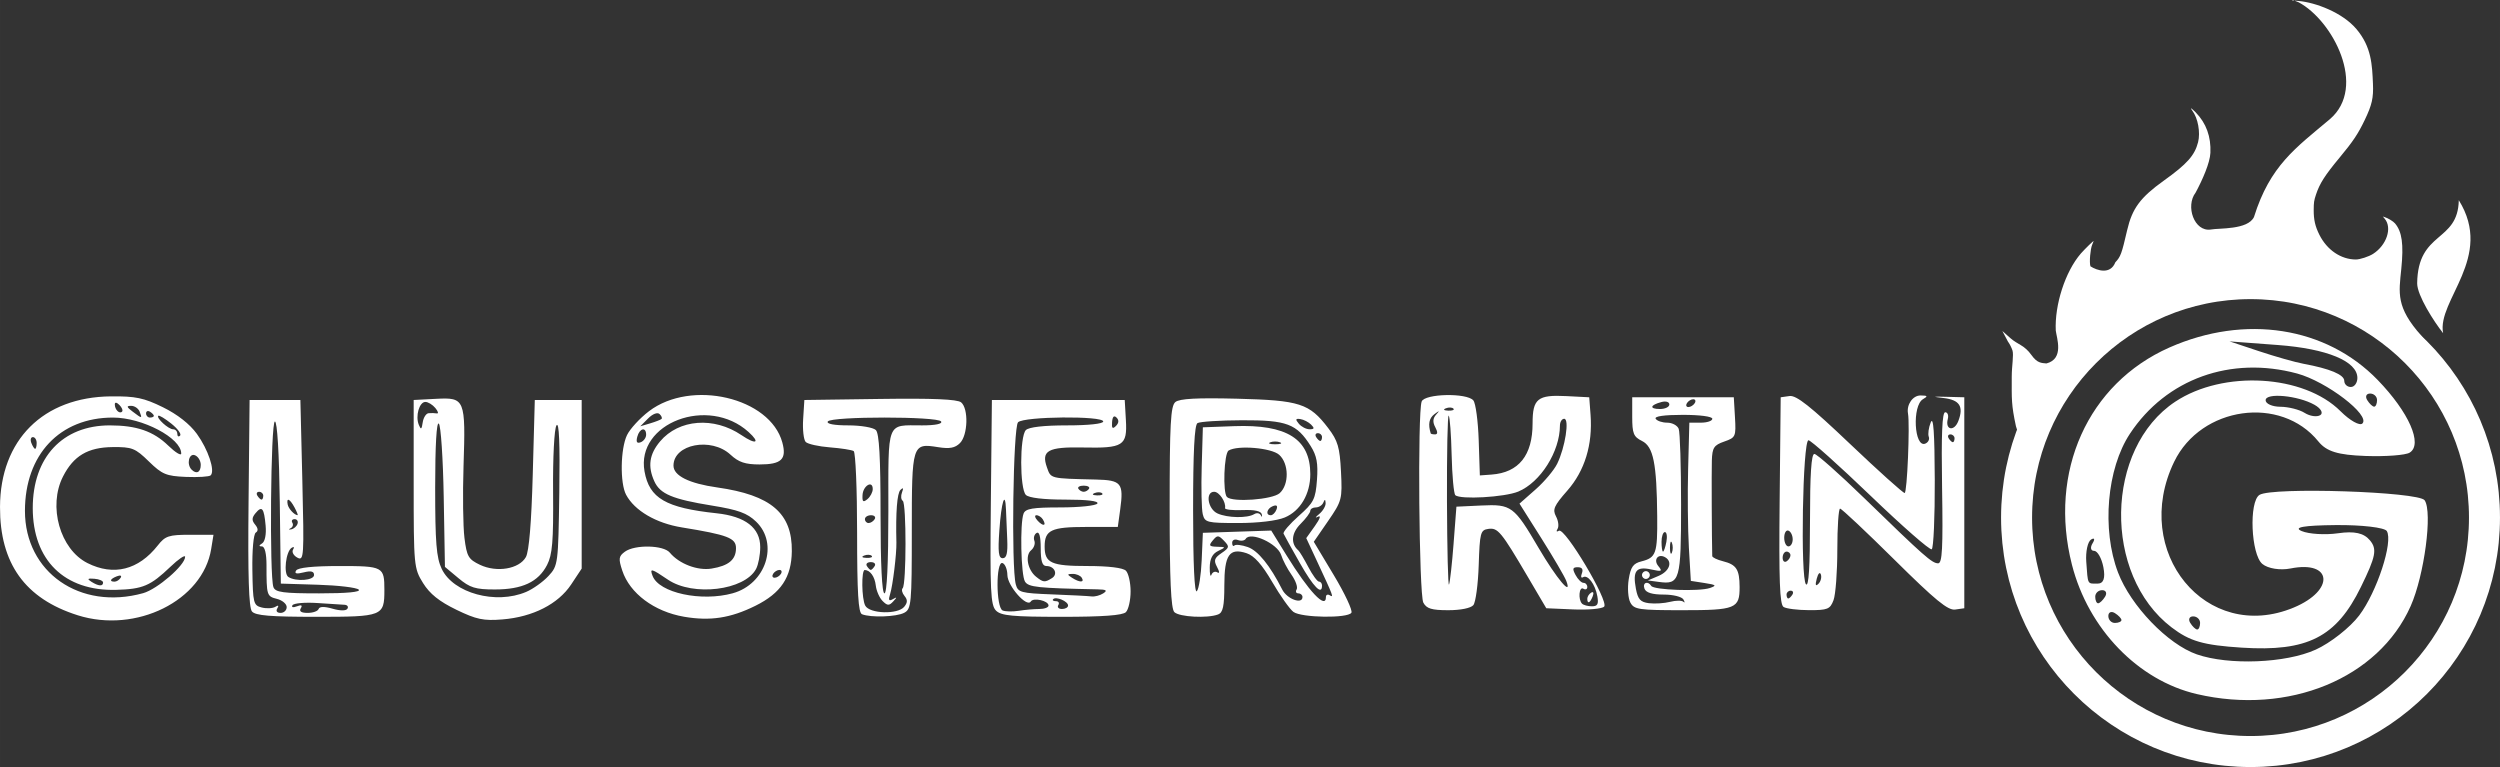 <?xml version="1.0" encoding="UTF-8" standalone="no"?>
<!-- Created with Inkscape (http://www.inkscape.org/) -->

<svg
   xmlns:dc="http://purl.org/dc/elements/1.1/"
   xmlns:cc="http://creativecommons.org/ns#"
   xmlns:rdf="http://www.w3.org/1999/02/22-rdf-syntax-ns#"
   xmlns:svg="http://www.w3.org/2000/svg"
   xmlns="http://www.w3.org/2000/svg"
   xmlns:sodipodi="http://sodipodi.sourceforge.net/DTD/sodipodi-0.dtd"
   xmlns:inkscape="http://www.inkscape.org/namespaces/inkscape"
   width="99.21mm"
   height="30.439mm"
   viewBox="0 0 351.53 107.855"
   id="svg4233"
   version="1.1"
   inkscape:version="0.91 r13725"
   sodipodi:docname="logo_white.svg"
   inkscape:export-filename="/home/fuchur/logo.svg.png"
   inkscape:export-xdpi="153.61"
   inkscape:export-ydpi="153.61">
  <rect x="0" y="0" width="351.53" height="107.855" fill="#333333" stroke="none"/>
  <defs
     id="defs4235" />
  <sodipodi:namedview
     id="base"
     pagecolor="#b0b0b0"
     bordercolor="#666666"
     borderopacity="1.0"
     inkscape:pageopacity="0"
     inkscape:pageshadow="2"
     inkscape:zoom="1.979899"
     inkscape:cx="69.327273"
     inkscape:cy="81.502897"
     inkscape:document-units="px"
     inkscape:current-layer="layer1"
     showgrid="false"
     fit-margin-top="0"
     fit-margin-left="0"
     fit-margin-right="0"
     fit-margin-bottom="0"
     inkscape:window-width="1920"
     inkscape:window-height="1016"
     inkscape:window-x="0"
     inkscape:window-y="27"
     inkscape:window-maximized="1" />
  <g
     inkscape:label="Layer 1"
     inkscape:groupmode="layer"
     id="layer1"
     transform="translate(-164.235,-627.006)">
    <path
       style="fill:#ffffff;fill-opacity:1"
       d="m 476.122,668.717 c -7.807,1.126 -14.818,4.734 -20.437,10.518 -2.627,2.704 -4.575,5.463 -6.16,8.722 l -0.655,1.348 -0.198,-0.244 c -0.336,-0.415 -0.766,-1.354 -0.971,-2.12 -0.655,-3.062 -0.595,-3.721 -0.59,-6.972 0,-1.512 0.306,-3.066 0.099,-3.695 -0.13,-0.398 -0.41,-0.945 -0.637,-1.244 l -0.784,-1.483 1.133,1.006 c 1.035,0.919 1.958,0.962 2.97,2.389 0.804,1.134 1.395,1.103 2.098,1.17 2.525,-0.65 1.437,-3.585 1.311,-4.621 -0.171,-3.579 1.302,-8.264 3.538,-10.851 0.64,-0.715 1.784,-1.824 1.784,-1.729 0,0.029 -0.094,0.264 -0.208,0.523 -0.241,0.546 -0.424,2.458 -0.238,3.02 0.947,0.606 2.806,1.202 3.499,-0.561 0.748,-0.8 0.892,-1.191 1.66,-4.508 0.711,-3.073 1.85,-4.612 5.166,-6.985 3.263,-2.335 4.331,-3.533 4.809,-5.395 0.353,-1.374 -0.018,-3.4 -0.811,-4.441 -0.392,-0.515 -0.135,-0.381 0.482,0.251 1.473,1.507 2.167,3.418 2.063,5.686 -0.064,1.405 -1.091,3.749 -2.078,5.585 -1.465,1.901 -0.188,5.556 2.143,5.193 1.158,-0.218 5.187,0.066 6.062,-1.757 2.26,-7.233 5.844,-9.697 10.677,-13.763 5.29,-4.54 0.396,-13.883 -4.396,-16.429 l -0.602,-0.24 0.652,0.06 c 2.297,0.212 6.104,1.594 8.099,3.971 2.1,2.502 2.185,5.005 2.3,7.664 0.086,1.99 -0.137,2.971 -1.163,5.108 -0.939,1.954 -1.633,2.993 -3.541,5.291 -2.07,2.494 -2.79,3.624 -3.307,5.188 -0.28,0.848 -0.315,1.085 -0.32,2.156 -0.006,1.384 0.205,2.309 0.798,3.49 1.075,2.143 3.031,3.469 5.127,3.478 0.571,0.002 1.823,-0.407 2.423,-0.792 1.91,-1.226 2.717,-3.656 1.639,-4.937 l -0.262,-0.311 0.246,0.075 c 0.47,0.143 1.216,0.596 1.463,0.889 0.988,1.174 1.23,2.923 0.882,6.383 -0.344,3.423 -0.774,5.375 2.808,9.397 2.196,2.465 3.786,5.569 5.488,8.72 9.445,27.253 -3.101,-18.605 -33.631,-15.06 z m 27.997,-1.855 c 0.079,-7.446 5.741,-5.704 5.853,-11.706 5.012,8.023 -3.116,14.102 -2.203,18.698 -1.31,-1.644 -3.639,-5.301 -3.65,-6.991 z m -17.537,-39.836 c 0.072,-0.029 0.159,-0.025 0.192,0.008 0.033,0.033 -0.026,0.057 -0.132,0.053 -0.117,-0.005 -0.141,-0.029 -0.061,-0.061 z"
       id="path4243-7-1-7-4"
       inkscape:connector-curvature="0"
       sodipodi:nodetypes="csscsccsccsscccssccssssssccccccsssssscscsscsssscccccccccccc" />
    <circle
       style="color:#000000;clip-rule:nonzero;display:inline;overflow:visible;visibility:visible;opacity:1;isolation:auto;mix-blend-mode:normal;color-interpolation:sRGB;color-interpolation-filters:linearRGB;solid-color:#000000;solid-opacity:1;fill:none;fill-opacity:1;fill-rule:nonzero;stroke:#ffffff;stroke-width:4.36;stroke-linecap:butt;stroke-linejoin:miter;stroke-miterlimit:4;stroke-dasharray:none;stroke-dashoffset:1.6;stroke-opacity:1;color-rendering:auto;image-rendering:auto;shape-rendering:auto;text-rendering:auto;enable-background:accumulate"
       id="path4169-8-2-8-6"
       cx="480.687"
       cy="699.784"
       r="32.897" />
    <path
       style="fill:#ffffff;fill-opacity:1"
       d="m 473.135,724.601 c -8.269,-1.927 -15.258,-9.168 -17.561,-18.192 -3.331,-13.053 2.248,-25.478 13.714,-30.542 10.641,-4.7 22.029,-2.922 29.285,4.573 4.388,4.532 6.375,9.049 4.492,10.212 -0.578,0.357 -3.362,0.568 -6.189,0.469 -3.899,-0.136 -5.502,-0.628 -6.645,-2.039 -5.285,-6.527 -16.504,-4.948 -20.281,2.854 -6.125,12.654 4.529,25.632 16.824,20.495 5.798,-2.423 5.441,-6.671 -0.461,-5.491 -1.455,0.291 -3.178,0.015 -3.96,-0.634 -1.607,-1.333 -1.913,-8.782 -0.4,-9.717 1.815,-1.122 22.386,-0.447 23.216,0.762 1.133,1.65 -0.04,10.544 -1.961,14.871 -4.52,10.181 -17.167,15.387 -30.072,12.379 z m 16.695,-6.236 c 2.086,-0.947 4.847,-3.116 6.136,-4.818 2.493,-3.295 4.808,-10.373 3.881,-11.872 -0.306,-0.495 -3.538,-0.871 -7.183,-0.836 -4.491,0.044 -6.033,0.315 -4.784,0.842 1.014,0.428 3.315,0.566 5.113,0.308 2.307,-0.331 3.628,-0.038 4.487,0.997 1.029,1.239 0.831,2.257 -1.274,6.56 -3.455,7.062 -7.502,9.121 -16.757,8.527 -5.398,-0.346 -7.305,-0.897 -9.864,-2.849 -9.693,-7.393 -9.402,-25.172 0.52,-31.738 6.761,-4.474 18.074,-3.819 23.238,1.344 1.319,1.319 2.703,2.094 3.075,1.722 1.162,-1.162 -5.048,-5.912 -9.186,-7.026 -9.327,-2.512 -18.4,0.755 -23.499,8.46 -3.253,4.915 -3.987,13.471 -1.675,19.525 1.788,4.683 6.992,10.09 11.076,11.508 4.491,1.56 12.507,1.245 16.695,-0.657 z m -16.235,-3.766 c 0,-0.507 -0.439,-0.922 -0.976,-0.922 -0.537,0 -0.72,0.415 -0.406,0.922 0.313,0.507 0.752,0.922 0.976,0.922 0.224,0 0.406,-0.415 0.406,-0.922 z m -11.059,-0.406 c 0,-0.224 -0.415,-0.663 -0.922,-0.976 -0.507,-0.313 -0.921,-0.13 -0.921,0.406 0,0.537 0.415,0.976 0.921,0.976 0.507,0 0.922,-0.183 0.922,-0.406 z m -2.304,-3.28 c 0.313,-0.507 0.13,-0.922 -0.406,-0.922 -0.537,0 -0.976,0.415 -0.976,0.922 0,0.507 0.183,0.922 0.406,0.922 0.224,0 0.663,-0.415 0.976,-0.922 z m -0.235,-4.147 c -0.242,-1.267 -0.831,-2.304 -1.309,-2.304 -0.478,0 -0.573,-0.479 -0.211,-1.064 0.362,-0.585 0.268,-0.823 -0.209,-0.528 -0.477,0.295 -0.782,1.707 -0.678,3.137 0.238,3.285 0.123,3.062 1.593,3.062 0.841,0 1.109,-0.759 0.814,-2.304 z m 29.674,-22.847 c -2.332,-1.305 -6.861,-1.724 -6.861,-0.635 0,0.497 0.933,0.91 2.074,0.918 1.14,0.007 2.676,0.395 3.412,0.861 0.736,0.466 1.722,0.609 2.192,0.319 0.469,-0.29 0.102,-0.948 -0.817,-1.462 z m 8.806,-0.653 c 0,-0.507 -0.439,-0.922 -0.976,-0.922 -0.537,0 -0.72,0.415 -0.406,0.922 0.313,0.507 0.752,0.922 0.976,0.922 0.224,0 0.406,-0.415 0.406,-0.922 z m -2.765,-3.119 c 0,-2.341 -4.26,-4.109 -11.151,-4.626 l -6.82,-0.512 4.147,1.38 c 2.281,0.759 5.084,1.554 6.229,1.765 3.741,0.692 5.752,1.534 5.752,2.409 0,0.473 0.415,0.859 0.921,0.859 0.507,0 0.922,-0.574 0.922,-1.276 z"
       id="path4449-64"
       inkscape:connector-curvature="0" />
    <path
       style="fill:#ffffff;fill-opacity:1"
       d="m 175.157,713.519 c -7.403,-2.341 -10.948,-7.286 -10.922,-15.232 0.031,-9.429 6.073,-15.452 15.591,-15.547 3.471,-0.034 4.624,0.207 7.319,1.53 2.035,0.999 3.77,2.36 4.77,3.74 1.592,2.198 2.59,5.189 1.946,5.833 -0.194,0.194 -1.758,0.293 -3.477,0.222 -2.783,-0.116 -3.354,-0.355 -5.221,-2.177 -1.913,-1.867 -2.358,-2.044 -5.089,-2.017 -3.482,0.034 -5.497,1.226 -6.977,4.13 -2.135,4.187 -0.425,10.244 3.441,12.183 3.675,1.844 7.166,0.966 9.88,-2.483 1.052,-1.337 1.537,-1.499 4.507,-1.499 l 3.328,0 -0.325,2 c -1.179,7.264 -10.553,11.917 -18.772,9.318 z m 9.2,-3.105 c 1.993,-0.554 5.907,-3.94 5.907,-5.112 0,-0.317 -0.927,0.31 -2.06,1.393 -2.818,2.693 -3.878,3.146 -7.62,3.251 -7.282,0.205 -11.745,-4.167 -11.745,-11.505 0,-7.128 4.189,-11.621 10.836,-11.621 3.757,0 6.131,0.822 8.219,2.845 1.002,0.971 1.821,1.469 1.821,1.108 0,-2.175 -5.465,-5.052 -9.598,-5.052 -7.473,0 -12.376,5.201 -12.376,13.129 0,8.627 7.756,14.025 16.616,11.564 z m -5.629,-1.503 c 0,-0.238 -0.553,-0.474 -1.229,-0.525 -0.966,-0.073 -1.054,0.018 -0.412,0.424 1.004,0.635 1.641,0.674 1.641,0.101 z m 2.468,-0.66 c 0.192,-0.311 -0.028,-0.404 -0.517,-0.216 -0.952,0.365 -1.126,0.759 -0.336,0.759 0.284,0 0.668,-0.244 0.853,-0.543 z m 11.266,-15.879 c 0,-0.572 -0.371,-1.182 -0.824,-1.356 -0.841,-0.323 -1.204,1.284 -0.458,2.03 0.684,0.684 1.282,0.37 1.282,-0.674 z m -23.073,-3.08 c 0,-0.453 -0.239,-0.824 -0.532,-0.824 -0.293,0 -0.39,0.371 -0.216,0.824 0.174,0.453 0.413,0.824 0.532,0.824 0.119,0 0.216,-0.371 0.216,-0.824 z m 18.931,-2.722 c -0.895,-0.715 -1.718,-1.21 -1.829,-1.101 -0.317,0.311 1.428,1.9 2.086,1.9 0.324,0 0.589,0.288 0.589,0.641 0,0.352 0.176,0.465 0.391,0.25 0.215,-0.215 -0.341,-0.975 -1.236,-1.69 z m -4.449,-1.673 c -0.174,-0.453 -0.708,-0.824 -1.186,-0.824 -0.705,0 -0.668,0.153 0.196,0.807 1.342,1.015 1.373,1.016 0.99,0.018 z m 1.999,0.582 c 0,-0.133 -0.247,-0.395 -0.549,-0.582 -0.302,-0.187 -0.549,-0.078 -0.549,0.242 0,0.32 0.247,0.582 0.549,0.582 0.302,0 0.549,-0.109 0.549,-0.242 z m -4.843,-1.525 c -0.394,-0.394 -0.65,-0.427 -0.65,-0.082 0,0.733 0.65,1.383 1.016,1.016 0.156,-0.156 -0.009,-0.576 -0.366,-0.934 z m 47.365,28.783 c -2.392,-1.156 -3.727,-2.227 -4.67,-3.743 -1.287,-2.07 -1.32,-2.419 -1.32,-13.934 l 0,-11.811 3.166,-0.165 c 4.049,-0.211 4.149,0.036 3.843,9.47 -0.128,3.947 -0.069,8.487 0.13,10.09 0.325,2.608 0.554,3.005 2.182,3.781 2.355,1.123 5.511,0.592 6.455,-1.087 0.444,-0.789 0.782,-4.859 0.968,-11.65 l 0.286,-10.438 3.296,0 3.296,0 0,11.853 0,11.853 -1.474,2.227 c -1.827,2.758 -5.386,4.572 -9.658,4.919 -2.679,0.218 -3.652,0.014 -6.501,-1.363 z m 9.822,-2.499 c 0.972,-0.414 2.386,-1.422 3.141,-2.24 1.35,-1.462 1.376,-1.663 1.523,-11.745 0.101,-6.939 -0.027,-9.991 -0.397,-9.434 -0.311,0.47 -0.517,4.487 -0.477,9.341 0.057,6.978 -0.097,8.837 -0.848,10.291 -1.235,2.389 -3.482,3.441 -7.348,3.441 -2.73,0 -3.489,-0.236 -5.109,-1.587 l -1.902,-1.587 -0.171,-9.812 c -0.094,-5.397 -0.403,-10.047 -0.687,-10.334 -0.321,-0.325 -0.516,3.057 -0.516,8.981 0,7.749 0.17,9.861 0.92,11.441 1.622,3.419 7.615,5.056 11.87,3.243 z m -13.713,-25.132 c 0.357,-0.036 0.876,-0.022 1.153,0.031 0.278,0.053 0.186,-0.289 -0.205,-0.759 -0.39,-0.47 -1.021,-0.855 -1.402,-0.855 -0.855,0 -1.426,1.982 -0.926,3.212 0.301,0.741 0.403,0.68 0.55,-0.328 0.099,-0.68 0.472,-1.265 0.829,-1.301 z m 35.91,28.619 c -4.187,-0.722 -7.622,-3.287 -8.675,-6.477 -0.556,-1.686 -0.51,-2.027 0.364,-2.666 1.399,-1.023 5.428,-0.941 6.315,0.128 1.309,1.577 3.896,2.567 5.872,2.246 2.402,-0.39 3.437,-1.256 3.437,-2.877 0,-1.421 -1.16,-1.865 -7.609,-2.913 -3.639,-0.591 -6.645,-2.351 -7.844,-4.591 -0.873,-1.632 -0.798,-6.468 0.13,-8.393 0.421,-0.873 1.808,-2.381 3.083,-3.352 5.948,-4.529 17.035,-1.933 18.753,4.391 0.642,2.362 -0.115,3.092 -3.204,3.092 -2.011,0 -2.935,-0.311 -4.081,-1.373 -2.706,-2.508 -8.018,-1.487 -8.018,1.541 0,1.415 2.183,2.503 6.147,3.065 7.571,1.072 10.557,3.624 10.493,8.968 -0.044,3.671 -1.532,5.896 -5.132,7.679 -3.494,1.73 -6.353,2.167 -10.031,1.533 z m 6.866,-3.303 c 4.65,-1.291 6.497,-6.979 3.271,-10.07 -1.254,-1.201 -2.503,-1.656 -6.187,-2.253 -5.56,-0.9 -7.306,-1.632 -8.112,-3.401 -0.964,-2.116 -0.721,-3.817 0.804,-5.629 2.632,-3.128 7.568,-3.507 11.441,-0.879 2.056,1.395 2.707,1.107 0.997,-0.441 -5.667,-5.129 -15.844,-1.274 -14.629,5.54 0.675,3.785 2.982,5.125 10.14,5.89 4.047,0.433 6.13,2.05 6.13,4.76 0,1.086 -0.263,2.466 -0.585,3.068 -1.615,3.018 -8.859,3.902 -12.382,1.512 -2.365,-1.605 -2.601,-1.662 -2.166,-0.528 0.914,2.381 6.852,3.661 11.28,2.432 z m 6.765,-2.728 c 0.187,-0.302 0.092,-0.549 -0.21,-0.549 -0.302,0 -0.702,0.247 -0.889,0.549 -0.187,0.302 -0.092,0.549 0.21,0.549 0.302,0 0.702,-0.247 0.889,-0.549 z m -18.953,-19.561 c 0,-1.142 -0.929,-0.924 -1.247,0.292 -0.194,0.742 -0.049,0.97 0.485,0.765 0.419,-0.161 0.762,-0.637 0.762,-1.058 z m 2.161,-2.216 c 0.131,-0.119 0.007,-0.431 -0.275,-0.694 -0.299,-0.279 -0.971,-0.018 -1.611,0.624 l -1.099,1.102 1.373,-0.408 c 0.755,-0.225 1.481,-0.505 1.611,-0.624 z m -57.588,27.066 c -0.442,-0.532 -0.583,-5.014 -0.479,-15.245 l 0.147,-14.491 3.571,0 3.571,0 0.275,11.346 c 0.26,10.75 0.223,11.318 -0.702,10.822 -0.537,-0.288 -0.808,-0.797 -0.602,-1.13 0.211,-0.342 0.126,-0.453 -0.196,-0.254 -0.818,0.505 -1.176,3.638 -0.469,4.098 1.064,0.692 3.617,0.499 3.617,-0.273 0,-0.518 -0.426,-0.625 -1.455,-0.367 -1.024,0.257 -1.34,0.179 -1.066,-0.264 0.252,-0.407 2.392,-0.629 6.066,-0.629 6.189,0 6.344,0.082 6.344,3.377 0,3.67 -0.24,3.764 -9.566,3.764 -6.475,0 -8.574,-0.175 -9.054,-0.754 z m 4.886,-0.609 c 0,-0.447 -0.618,-0.969 -1.373,-1.158 -1.429,-0.359 -1.468,-0.485 -1.467,-4.758 3.3e-4,-1.615 -0.243,-2.613 -0.639,-2.618 -0.461,-0.006 -0.453,-0.127 0.031,-0.435 0.394,-0.25 0.595,-1.274 0.486,-2.481 -0.224,-2.495 -0.513,-2.853 -1.421,-1.759 -0.533,0.643 -0.545,1.017 -0.052,1.612 0.421,0.507 0.452,0.894 0.088,1.118 -0.317,0.196 -0.522,2.461 -0.479,5.282 0.072,4.644 0.151,4.957 1.321,5.251 0.685,0.172 1.544,0.127 1.91,-0.099 0.423,-0.262 0.523,-0.181 0.273,0.223 -0.232,0.376 -0.043,0.634 0.465,0.634 0.471,0 0.856,-0.366 0.856,-0.814 z m 4.487,0.263 c 0.119,-0.357 0.807,-0.372 1.961,-0.041 1.091,0.313 1.899,0.313 2.092,0.001 0.173,-0.28 -0.009,-0.528 -0.405,-0.552 -0.396,-0.024 -2.134,-0.135 -3.862,-0.248 -1.729,-0.112 -3.287,0.028 -3.462,0.312 -0.18,0.292 0.091,0.359 0.624,0.154 0.64,-0.245 0.815,-0.155 0.545,0.281 -0.262,0.425 0.064,0.643 0.963,0.643 0.748,0 1.443,-0.248 1.543,-0.55 z m 5.644,-2.723 c -0.29,-0.29 -2.873,-0.599 -5.741,-0.687 l -5.214,-0.16 -0.148,-11.399 c -0.091,-6.975 -0.357,-11.399 -0.687,-11.399 -0.588,0 -0.779,21.805 -0.205,23.303 0.276,0.72 1.377,0.869 6.427,0.869 3.89,0 5.903,-0.191 5.567,-0.527 z m -8.608,-9.258 c 0.12,-0.359 -0.065,-0.652 -0.41,-0.652 -0.345,0 -0.488,0.226 -0.317,0.502 0.171,0.276 0.056,0.629 -0.256,0.783 -0.312,0.154 -0.267,0.222 0.1,0.15 0.366,-0.072 0.764,-0.424 0.884,-0.783 z m -0.423,-2.3 c -0.661,-1.234 -1.169,-1.453 -0.961,-0.412 0.12,0.599 0.935,1.478 1.393,1.502 0.086,0.004 -0.108,-0.486 -0.431,-1.09 z m -4.395,-1.648 c 0,-0.302 -0.262,-0.549 -0.582,-0.549 -0.32,0 -0.429,0.247 -0.242,0.549 0.187,0.302 0.449,0.549 0.582,0.549 0.133,0 0.242,-0.247 0.242,-0.549 z m 84.189,16.666 c -0.518,-0.209 -0.687,-3.028 -0.687,-11.461 0,-6.151 -0.217,-11.318 -0.483,-11.482 -0.266,-0.164 -1.772,-0.399 -3.346,-0.522 -1.575,-0.123 -3.103,-0.463 -3.396,-0.756 -0.293,-0.293 -0.456,-1.741 -0.362,-3.218 l 0.171,-2.686 10.642,-0.149 c 7.385,-0.104 10.873,0.043 11.399,0.479 1.064,0.883 0.959,4.609 -0.161,5.729 -0.691,0.691 -1.454,0.833 -3.083,0.572 -3.647,-0.583 -3.69,-0.447 -3.69,11.82 0,10.215 -0.067,10.936 -1.063,11.469 -1.084,0.58 -4.702,0.705 -5.942,0.205 z m 5.935,-1.045 c 0.483,-0.582 0.495,-0.982 0.043,-1.526 -0.337,-0.405 -0.453,-0.897 -0.258,-1.091 0.525,-0.525 0.535,-11.965 0.011,-12.288 -0.247,-0.153 -0.294,-0.685 -0.105,-1.183 0.235,-0.617 0.165,-0.728 -0.219,-0.347 -0.47,0.466 -0.674,3.129 -0.568,7.407 0.038,1.552 -0.51,6.051 -0.879,7.215 -0.28,0.882 -0.189,1.061 0.376,0.739 0.603,-0.343 0.614,-0.282 0.055,0.32 -0.58,0.624 -0.819,0.615 -1.493,-0.059 -0.441,-0.441 -0.872,-1.42 -0.957,-2.174 -0.141,-1.249 -0.79,-2.165 -1.55,-2.187 -0.496,-0.014 -0.444,4.051 0.064,5.008 0.612,1.152 4.562,1.273 5.48,0.167 z m -2.226,-13.366 c 0,-12.993 -0.332,-12.145 4.747,-12.145 1.866,0 2.88,-0.209 2.669,-0.549 -0.453,-0.732 -15.479,-0.732 -15.931,0 -0.212,0.342 0.873,0.549 2.879,0.549 1.771,0 3.515,0.297 3.878,0.659 0.469,0.469 0.659,3.87 0.659,11.811 0,7.068 0.201,11.152 0.549,11.152 0.349,0 0.549,-4.192 0.549,-11.478 z m -1.923,7.632 c 0.187,-0.302 -0.06,-0.549 -0.549,-0.549 -0.489,0 -0.736,0.247 -0.549,0.549 0.187,0.302 0.434,0.549 0.549,0.549 0.115,0 0.363,-0.247 0.549,-0.549 z m -0.423,-1.431 c -0.183,-0.183 -0.656,-0.202 -1.053,-0.043 -0.438,0.175 -0.308,0.306 0.332,0.332 0.579,0.024 0.904,-0.106 0.721,-0.289 z m 0.423,-5.162 c 0.187,-0.302 -0.046,-0.549 -0.517,-0.549 -0.471,0 -0.856,0.247 -0.856,0.549 0,0.302 0.233,0.549 0.517,0.549 0.284,0 0.67,-0.247 0.856,-0.549 z m -0.275,-4.233 c 0,-1.281 -1.367,-0.472 -1.436,0.85 -0.05,0.95 0.091,1.068 0.687,0.574 0.412,-0.342 0.749,-0.983 0.749,-1.424 z m 17.335,17.095 c -0.76,-0.76 -0.853,-2.719 -0.726,-15.245 l 0.146,-14.372 9.339,0 9.339,0 0.165,2.85 c 0.207,3.587 -0.367,3.951 -6.052,3.831 -4.897,-0.103 -5.885,0.444 -5.051,2.793 0.572,1.609 0.366,1.558 6.897,1.714 3.575,0.085 3.913,0.502 3.405,4.207 l -0.337,2.459 -4.485,0 c -4.87,0 -5.803,0.442 -5.803,2.747 0,2.328 0.921,2.747 6.043,2.747 2.942,0 4.973,0.249 5.384,0.659 0.363,0.363 0.659,1.673 0.659,2.912 0,1.239 -0.297,2.549 -0.659,2.912 -0.455,0.455 -3.251,0.659 -9.025,0.659 -6.91,0 -8.518,-0.152 -9.238,-0.872 z m 6.081,-0.226 c 0.718,0 1.305,-0.218 1.305,-0.485 0,-0.682 -2.131,-1.165 -2.501,-0.567 -0.55,0.889 -3.266,-2.186 -3.287,-3.72 -0.011,-0.806 -0.32,-1.566 -0.687,-1.689 -0.943,-0.314 -0.924,6.259 0.019,6.667 0.378,0.164 1.397,0.184 2.266,0.046 0.869,-0.138 2.167,-0.252 2.884,-0.252 z m 4.052,-0.491 c 0,-0.586 -1.683,-1.306 -2.093,-0.896 -0.158,0.158 0.015,0.288 0.386,0.288 0.37,0 0.521,0.247 0.334,0.549 -0.187,0.302 0.046,0.549 0.517,0.549 0.471,0 0.856,-0.221 0.856,-0.491 z m 4.944,-1.707 c 0.635,-0.411 0.447,-0.54 -0.824,-0.566 -8.416,-0.171 -9.684,-0.306 -10.176,-1.085 -0.575,-0.909 -0.729,-8.195 -0.203,-9.566 0.269,-0.702 1.268,-0.869 5.186,-0.869 2.669,0 5.006,-0.247 5.193,-0.549 0.217,-0.35 -1.423,-0.549 -4.527,-0.549 -3.053,0 -5.112,-0.246 -5.526,-0.659 -0.875,-0.875 -0.875,-8.244 0,-9.119 0.418,-0.418 2.527,-0.659 5.768,-0.659 3.04,0 5.109,-0.223 5.109,-0.549 0,-0.817 -11.151,-0.715 -11.976,0.11 -0.694,0.694 -0.969,20.379 -0.318,22.805 0.299,1.116 0.713,1.23 5.074,1.398 2.611,0.1 5.119,0.229 5.572,0.287 0.453,0.058 1.195,-0.135 1.648,-0.428 z m -7.209,-2.144 c 0.886,-0.561 0.357,-1.701 -0.789,-1.701 -0.573,0 -0.792,-0.69 -0.792,-2.505 0,-1.636 -0.203,-2.379 -0.587,-2.142 -0.323,0.199 -0.461,0.69 -0.307,1.091 0.154,0.401 -0.051,1.003 -0.455,1.338 -0.881,0.731 -0.497,2.77 0.7,3.728 1.01,0.808 1.226,0.826 2.23,0.19 z m 4.187,-0.053 c -0.187,-0.302 -0.758,-0.546 -1.268,-0.541 -0.801,0.007 -0.815,0.082 -0.105,0.541 1.076,0.695 1.803,0.695 1.373,0 z m -10.476,-5.356 c -0.064,-1.435 -0.143,-3.33 -0.176,-4.212 -0.106,-2.827 -0.652,-1.125 -0.934,2.91 -0.214,3.07 -0.112,3.911 0.476,3.911 0.544,0 0.717,-0.716 0.633,-2.609 z m 5.005,-2.848 c -0.199,-0.322 -0.604,-0.586 -0.901,-0.586 -0.296,0 -0.22,0.346 0.17,0.769 0.789,0.856 1.295,0.729 0.731,-0.183 z m 8.344,-3.665 c -0.183,-0.183 -0.656,-0.202 -1.053,-0.043 -0.438,0.175 -0.308,0.306 0.332,0.332 0.579,0.024 0.904,-0.106 0.721,-0.289 z m -1.847,-0.649 c 0.147,-0.237 -0.191,-0.432 -0.751,-0.432 -0.56,0 -0.898,0.194 -0.751,0.432 0.147,0.237 0.485,0.432 0.751,0.432 0.266,0 0.605,-0.194 0.751,-0.432 z m 3.87,-10 c -0.358,-0.358 -0.573,-0.142 -0.631,0.631 -0.067,0.884 0.067,1.018 0.543,0.543 0.416,-0.416 0.446,-0.817 0.088,-1.174 z m 8.124,27.351 c -0.478,-0.479 -0.659,-4.526 -0.659,-14.765 0,-11.725 0.136,-14.219 0.806,-14.775 0.576,-0.478 3.038,-0.612 8.652,-0.469 8.85,0.225 10.183,0.655 12.834,4.129 1.357,1.779 1.627,2.696 1.8,6.118 0.196,3.883 0.132,4.129 -1.81,6.949 l -2.014,2.924 2.821,4.704 c 1.552,2.587 2.662,4.961 2.468,5.274 -0.497,0.805 -7.028,0.712 -8.151,-0.116 -0.512,-0.378 -1.857,-2.275 -2.989,-4.216 -1.426,-2.445 -2.528,-3.685 -3.587,-4.035 -2.436,-0.805 -3.14,0.216 -3.14,4.551 0,2.885 -0.195,3.794 -0.869,4.053 -1.496,0.574 -5.473,0.364 -6.163,-0.326 z m 18.019,-2.122 c 0,-0.283 -0.262,-0.515 -0.582,-0.515 -0.32,0 -0.428,-0.249 -0.24,-0.553 0.188,-0.304 -0.136,-1.231 -0.72,-2.06 -0.584,-0.829 -1.239,-2.077 -1.455,-2.775 -0.5,-1.611 -4.319,-3.356 -4.985,-2.278 -0.162,0.262 -0.657,0.337 -1.101,0.167 -0.449,-0.172 -0.806,5.5e-4 -0.806,0.39 0,0.385 0.145,0.555 0.321,0.378 0.177,-0.177 1.02,-0.078 1.874,0.22 1.439,0.502 3.126,2.583 4.851,5.984 0.675,1.331 2.842,2.125 2.842,1.042 z m 3.296,0.002 c 0,-0.32 0.244,-0.431 0.542,-0.247 0.588,0.363 0.526,0.198 -1.82,-4.841 l -1.489,-3.197 1.217,-1.709 c 0.726,-1.02 0.896,-1.542 0.422,-1.294 -0.437,0.228 -0.362,0.06 0.167,-0.373 0.529,-0.433 0.942,-1.132 0.918,-1.551 -0.032,-0.558 -0.118,-0.578 -0.32,-0.077 -0.152,0.378 -0.627,0.687 -1.055,0.687 -0.428,0 -0.778,0.213 -0.778,0.474 0,0.261 -0.622,1.096 -1.382,1.856 -1.28,1.28 -1.401,2.768 -0.301,3.712 0.176,0.151 0.806,1.202 1.401,2.335 0.595,1.133 1.272,2.06 1.505,2.06 0.233,0 0.424,0.247 0.424,0.549 0,1.429 -1.192,0.218 -3.112,-3.159 -1.159,-2.039 -2.192,-3.901 -2.296,-4.137 -0.104,-0.236 0.861,-1.36 2.143,-2.498 2.112,-1.874 2.353,-2.352 2.554,-5.065 0.172,-2.321 -0.026,-3.39 -0.881,-4.751 -1.969,-3.134 -3.354,-3.655 -9.65,-3.633 -3.108,0.011 -5.93,0.192 -6.269,0.402 -0.427,0.264 -0.618,4.057 -0.618,12.271 0,7.501 0.192,11.696 0.521,11.367 0.287,-0.287 0.596,-2.252 0.687,-4.367 l 0.165,-3.845 4.807,-0.159 4.807,-0.159 2.132,3.455 c 3.162,5.124 5.558,7.665 5.558,5.895 z m -17.318,-11.641 c -0.17,-0.68 -0.236,-3.708 -0.148,-6.73 l 0.161,-5.494 4.386,-0.163 c 7.425,-0.276 10.721,1.801 10.721,6.755 0,2.794 -1.403,5.172 -3.59,6.086 -1.118,0.467 -3.746,0.781 -6.545,0.781 -4.392,0 -4.695,-0.075 -4.985,-1.236 z m 7.245,-0.019 c 0.352,-0.22 0.766,-0.144 0.92,0.167 0.154,0.312 0.214,0.251 0.134,-0.134 -0.097,-0.464 -1.005,-0.666 -2.694,-0.599 -1.401,0.056 -2.513,-0.068 -2.472,-0.275 0.166,-0.83 -0.812,-2.299 -1.531,-2.299 -1.273,0 -0.898,2.426 0.471,3.048 1.404,0.638 4.217,0.688 5.172,0.091 z m 3.119,-0.639 c 0.204,-0.532 0.042,-0.695 -0.491,-0.491 -0.869,0.333 -1.095,1.287 -0.305,1.287 0.27,0 0.628,-0.358 0.796,-0.796 z m 0.456,-2.311 c 1.342,-1.214 1.304,-4.143 -0.07,-5.387 -1.088,-0.984 -5.846,-1.387 -7.116,-0.602 -0.644,0.398 -0.841,5.924 -0.233,6.532 0.784,0.784 6.407,0.373 7.419,-0.543 z m 0.043,-7.146 c -0.378,-0.152 -0.996,-0.152 -1.373,0 -0.378,0.152 -0.069,0.277 0.687,0.277 0.755,0 1.064,-0.125 0.687,-0.277 z m -8.825,18.281 c 0.349,0.216 0.336,-0.069 -0.035,-0.762 -0.487,-0.911 -0.376,-1.253 0.632,-1.94 1.12,-0.763 1.15,-0.91 0.353,-1.735 -0.785,-0.812 -0.941,-0.816 -1.578,-0.049 -0.604,0.728 -0.517,0.857 0.597,0.889 1.276,0.036 1.28,0.049 0.15,0.597 -0.802,0.389 -1.16,1.089 -1.175,2.298 -0.012,0.956 0.096,1.428 0.239,1.048 0.144,-0.38 0.512,-0.535 0.818,-0.346 z m 14.731,-19.016 c 0,-0.302 -0.262,-0.549 -0.582,-0.549 -0.32,0 -0.429,0.247 -0.242,0.549 0.187,0.302 0.449,0.549 0.582,0.549 0.133,0 0.242,-0.247 0.242,-0.549 z m -1.533,-1.752 c -0.36,-0.36 -1.041,-0.71 -1.514,-0.78 -0.684,-0.1 -0.727,0.034 -0.213,0.654 0.356,0.429 1.037,0.78 1.514,0.78 0.67,0 0.718,-0.148 0.213,-0.654 z"
       id="path4384-7-7"
       inkscape:connector-curvature="0" />
    <path
       style="fill:#ffffff;fill-opacity:1"
       d="m 364.374,711.746 c -0.609,-1.139 -0.822,-26.753 -0.235,-28.283 0.428,-1.115 6.365,-1.24 7.267,-0.154 0.327,0.393 0.666,2.927 0.754,5.631 l 0.16,4.916 1.648,-0.12 c 3.829,-0.28 5.768,-2.7 5.768,-7.201 0,-3.474 0.705,-4.042 4.761,-3.832 l 3.205,0.166 0.185,2.472 c 0.312,4.182 -0.819,7.87 -3.265,10.649 -1.877,2.133 -2.109,2.661 -1.593,3.626 0.332,0.621 0.431,1.41 0.219,1.752 -0.222,0.359 -0.141,0.472 0.191,0.267 0.831,-0.513 7.07,9.96 6.358,10.672 -0.305,0.305 -2.261,0.481 -4.346,0.39 l -3.791,-0.164 -2.585,-4.395 c -3.763,-6.399 -4.22,-6.953 -5.568,-6.761 -1.101,0.157 -1.198,0.525 -1.347,5.085 -0.088,2.704 -0.427,5.237 -0.754,5.631 -0.352,0.424 -1.788,0.715 -3.529,0.715 -2.339,0 -3.05,-0.216 -3.504,-1.063 z m 24.466,-0.908 c -0.309,-1.702 -1.35,-3.077 -2.017,-2.665 -0.264,0.163 -0.334,-0.086 -0.154,-0.555 0.214,-0.557 0.015,-0.853 -0.575,-0.853 -0.732,0 -0.791,0.207 -0.314,1.099 0.323,0.604 0.827,1.099 1.118,1.099 0.292,0 0.53,0.262 0.53,0.582 0,0.32 -0.247,0.429 -0.549,0.242 -0.605,-0.374 -0.77,1.519 -0.183,2.106 0.201,0.201 0.824,0.366 1.384,0.366 0.795,0 0.961,-0.311 0.76,-1.421 z m -1.412,0.355 c 0,-0.284 0.244,-0.668 0.543,-0.853 0.311,-0.192 0.404,0.028 0.216,0.517 -0.365,0.952 -0.759,1.126 -0.759,0.336 z m -18.801,-7.766 0.398,-5.176 3.497,-0.165 c 4.234,-0.2 4.605,0.074 8.06,5.968 2.503,4.27 4.772,6.974 3.896,4.644 -0.225,-0.6 -1.799,-3.292 -3.497,-5.984 l -3.088,-4.893 2.25,-1.982 c 1.238,-1.09 2.612,-2.724 3.055,-3.63 1.119,-2.291 1.745,-6.318 0.983,-6.318 -0.329,0 -0.599,0.433 -0.601,0.961 -0.012,3.656 -2.734,7.971 -5.851,9.273 -1.91,0.798 -8.208,1.157 -8.86,0.504 -0.216,-0.216 -0.448,-2.756 -0.516,-5.644 -0.068,-2.888 -0.253,-5.381 -0.412,-5.539 -0.159,-0.159 -0.269,5.253 -0.245,12.026 0.024,6.773 0.154,12.048 0.289,11.723 0.135,-0.326 0.425,-2.921 0.643,-5.768 z m -2.579,-16.354 c -0.377,-0.704 -0.341,-1.243 0.118,-1.759 0.549,-0.618 0.507,-0.628 -0.248,-0.06 -0.742,0.558 -0.901,1.406 -0.506,2.696 0.023,0.075 0.298,0.137 0.611,0.137 0.383,0 0.391,-0.332 0.026,-1.015 z m 2.553,-2.613 c -0.183,-0.183 -0.656,-0.202 -1.053,-0.043 -0.438,0.175 -0.308,0.306 0.332,0.332 0.579,0.024 0.904,-0.106 0.721,-0.289 z m 24.88,27.269 c -0.319,-0.595 -0.422,-2.055 -0.231,-3.252 0.28,-1.752 0.626,-2.242 1.789,-2.534 2.06,-0.517 2.265,-1.1 2.22,-6.318 -0.064,-7.467 -0.537,-9.817 -2.141,-10.613 -1.189,-0.59 -1.373,-1.047 -1.373,-3.412 l 0,-2.731 7.142,0 7.142,0 0.164,2.821 c 0.157,2.708 0.097,2.845 -1.511,3.405 -1.451,0.506 -1.683,0.863 -1.74,2.672 -0.05,1.594 -0.011,11.017 0.055,13.428 0,0.194 0.687,0.522 1.515,0.73 1.882,0.472 2.321,1.153 2.332,3.614 0.013,3.041 -0.547,3.269 -8.048,3.269 -6.137,0 -6.789,-0.096 -7.316,-1.08 z m 7.453,-0.106 c 0.222,0.199 0.226,0.053 0.01,-0.325 -0.22,-0.383 -1.448,-0.687 -2.776,-0.687 -1.61,0 -2.483,-0.267 -2.697,-0.824 -0.324,-0.844 0.469,-1.171 0.95,-0.392 0.357,0.578 6.759,0.807 8.239,0.294 1.011,-0.35 0.908,-0.447 -0.75,-0.704 l -1.923,-0.297 -0.275,-4.67 c -0.151,-2.568 -0.198,-7.574 -0.105,-11.124 l 0.17,-6.455 1.616,0 c 0.889,0 1.616,-0.247 1.616,-0.549 0,-0.318 -1.75,-0.549 -4.153,-0.549 -2.629,0 -4.028,0.202 -3.813,0.549 0.187,0.302 0.916,0.549 1.622,0.549 0.705,0 1.432,0.391 1.616,0.869 0.183,0.478 0.334,5.268 0.334,10.645 0,10.693 -0.168,11.28 -3.126,10.88 l -1.544,-0.208 1.511,-0.642 c 1.511,-0.642 1.997,-1.952 0.961,-2.592 -1.002,-0.619 -1.758,0.304 -0.999,1.219 0.616,0.742 0.489,0.8 -1.02,0.468 -2.095,-0.46 -2.61,0.192 -2.138,2.708 0.281,1.495 0.635,1.888 1.84,2.039 0.821,0.102 2.154,0.017 2.962,-0.19 0.808,-0.207 1.651,-0.213 1.873,-0.014 z m -5.815,-3.758 c 0,-0.302 0.247,-0.549 0.549,-0.549 0.302,0 0.549,0.247 0.549,0.549 0,0.302 -0.247,0.549 -0.549,0.549 -0.302,0 -0.549,-0.247 -0.549,-0.549 z m 4.209,-4.532 c -0.152,-0.378 -0.277,-0.069 -0.277,0.687 0,0.755 0.125,1.064 0.277,0.687 0.152,-0.378 0.152,-0.996 0,-1.373 z m -0.779,-0.137 c 0.144,-0.755 0.05,-1.373 -0.211,-1.373 -0.26,0 -0.473,0.618 -0.473,1.373 0,0.755 0.095,1.373 0.211,1.373 0.116,0 0.329,-0.618 0.473,-1.373 z m 0.415,-19.313 c 0,-0.366 -0.469,-0.513 -1.107,-0.346 -1.618,0.423 -1.74,0.981 -0.214,0.981 0.727,0 1.321,-0.286 1.321,-0.635 z m 3.571,-0.189 c 0.187,-0.302 0.092,-0.549 -0.21,-0.549 -0.302,0 -0.702,0.247 -0.889,0.549 -0.187,0.302 -0.092,0.549 0.21,0.549 0.302,0 0.702,-0.247 0.889,-0.549 z m 12.489,28.657 c -0.539,-0.342 -0.663,-3.712 -0.549,-14.962 l 0.147,-14.52 1.243,-0.176 c 0.954,-0.135 2.93,1.428 8.504,6.73 3.994,3.798 7.452,6.906 7.684,6.906 0.349,0 0.752,-9.605 0.47,-11.181 -0.225,-1.256 0.682,-2.551 1.776,-2.536 0.999,0.014 1.054,0.102 0.328,0.526 -1.54,0.901 -1.24,6.847 0.316,6.25 0.419,-0.161 0.644,-0.597 0.501,-0.969 -0.143,-0.372 -0.019,-1.279 0.275,-2.015 0.379,-0.949 0.544,1.406 0.569,8.106 0.019,5.194 -0.174,9.573 -0.429,9.731 -0.255,0.158 -4.121,-3.227 -8.591,-7.521 -4.47,-4.294 -8.402,-7.808 -8.738,-7.808 -0.817,0 -1.152,19.455 -0.349,20.258 0.384,0.384 0.562,-2.441 0.562,-8.887 0,-6.613 0.185,-9.449 0.616,-9.449 0.339,0 3.491,2.793 7.004,6.207 8.455,8.215 9.543,9.175 10.398,9.175 0.581,0 0.691,-2.106 0.555,-10.622 -0.121,-7.535 0.01,-10.621 0.441,-10.621 0.336,3.5e-4 0.5,0.426 0.364,0.946 -0.408,1.561 0.901,1.811 1.482,0.283 0.778,-2.046 0.18,-2.969 -2.093,-3.23 -1.643,-0.189 -1.559,-0.22 0.459,-0.168 l 2.472,0.064 0,14.833 0,14.833 -1.283,0.182 c -1.018,0.144 -2.784,-1.305 -8.54,-7.004 -3.991,-3.952 -7.431,-7.186 -7.644,-7.186 -0.213,0 -0.387,2.58 -0.387,5.732 0,3.153 -0.241,6.367 -0.536,7.142 -0.482,1.269 -0.825,1.408 -3.433,1.401 -1.594,-0.004 -3.211,-0.207 -3.594,-0.45 z m 1.245,-1.739 c 0.187,-0.302 0.078,-0.549 -0.242,-0.549 -0.32,0 -0.582,0.247 -0.582,0.549 0,0.302 0.109,0.549 0.242,0.549 0.133,0 0.395,-0.247 0.582,-0.549 z m 4.004,-2.822 c -0.137,-0.411 -0.386,-0.162 -0.58,0.58 -0.239,0.914 -0.168,1.128 0.24,0.721 0.319,-0.319 0.472,-0.905 0.34,-1.301 z m -4.278,-2.704 c 0,-0.284 -0.247,-0.517 -0.549,-0.517 -0.302,0 -0.549,0.385 -0.549,0.856 0,0.471 0.247,0.704 0.549,0.517 0.302,-0.187 0.549,-0.572 0.549,-0.856 z m 0.314,-2.243 c 0,-0.546 -0.268,-1.097 -0.596,-1.222 -0.328,-0.126 -0.596,0.321 -0.596,0.994 0,0.672 0.268,1.222 0.596,1.222 0.328,0 0.596,-0.447 0.596,-0.994 z m 22.759,-14.205 c 0,-0.302 -0.262,-0.549 -0.582,-0.549 -0.32,0 -0.429,0.247 -0.242,0.549 0.187,0.302 0.449,0.549 0.582,0.549 0.133,0 0.242,-0.247 0.242,-0.549 z"
       id="path4397-4-1"
       inkscape:connector-curvature="0"
       sodipodi:nodetypes="cssscssscssccssscssscscsscsssscssssccsscsscscssscsscsscscsccsccccccccssssscccssccsssccccssssscsscssscscsscsssssscccssssscsccsssssscsscscsccscsssscscscscsscssssscsssccccsssssccccsssccsccsssssscssssscss" />
  </g>
</svg>
